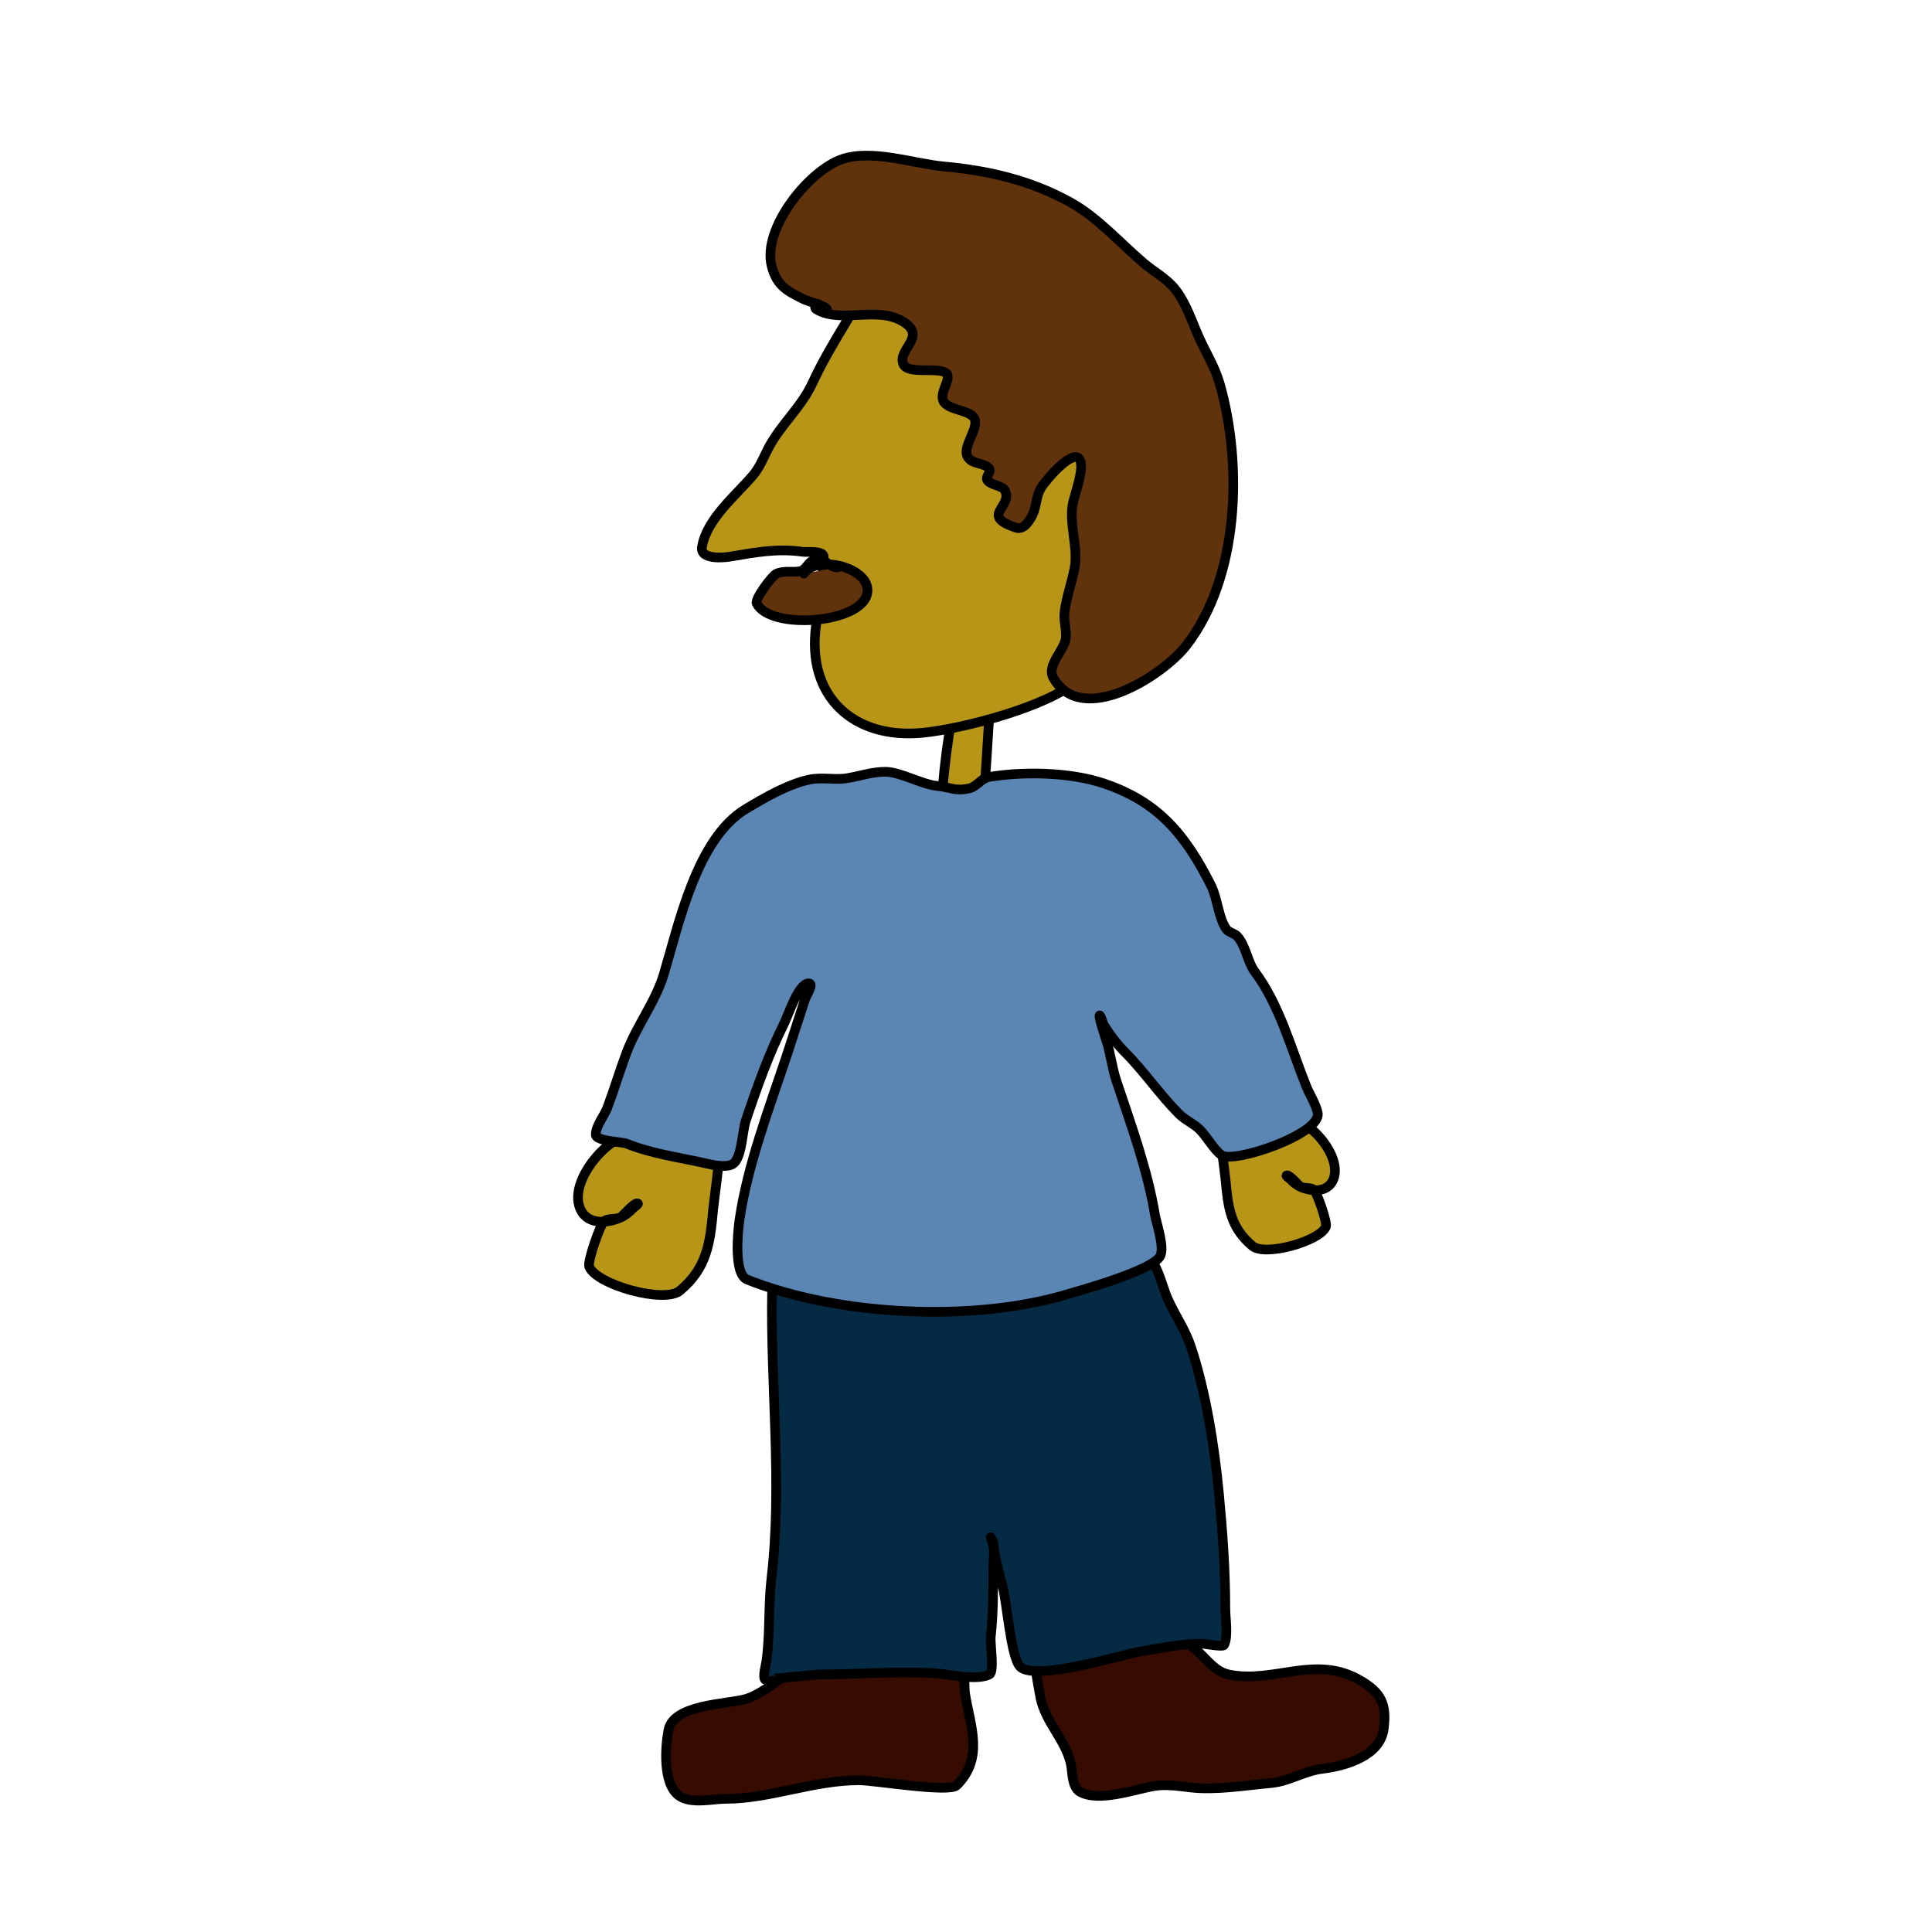 <svg clip-rule="evenodd" fill-rule="evenodd" stroke-linecap="round" stroke-linejoin="round" viewBox="0 0 200 200" xmlns="http://www.w3.org/2000/svg"><g stroke="#000" stroke-linecap="butt" stroke-linejoin="round"><path d="m99.088 71.271c.198.142-.524 2.845-.578 3.148-.411 2.301-.689 4.494-.899 6.81-.011.116-.396 1.531-.386 1.542.571.571 2.107.488 2.827.386.187-.027 1.575-.161 1.67-.257.212-.212.6-7.669.643-8.095.019-.198.703-3.632.514-3.726-.102-.051-4.191-.093-3.791.193z" fill="#b79516"/><path d="m89.768 29.837c.133-.433-.521.743-.754 1.132-.503.838-1.006 1.676-1.509 2.515-1.236 2.059-2.369 3.939-3.395 6.161-1.153 2.497-3.259 4.287-4.526 6.664-.538 1.009-.881 2.001-1.634 2.892-1.754 2.073-4.797 4.518-5.281 7.418-.221 1.327 2.19 1.123 2.892 1.006 2.622-.437 4.879-.884 7.544-.503.405.058 1.884-.129 2.137.377.192.384-.641 6.375-.754 7.167-1.06 7.422 3.858 11.911 11.064 11.19 4.069-.407 12.841-2.67 15.968-5.406 1.32-1.155 2.937-2.765 3.898-4.275 1.852-2.912 2.058-7.006 2.388-10.31.603-6.03 1.16-12.376-1.131-18.105-2.128-5.321-11.117-12.196-16.848-12.196-2.666 0-4.931 1.424-7.167 2.766-.637.382-1.5 1.105-2.263 1.257-.331.066-1.006-.212-1.006.126 0 .133.338.253.377.126z" fill="#b79516"/><path d="m85.467 32.208c-.305.135-.438-.51-.707-.707-.298-.218-.538.346-.257.514 2.54 1.524 6.282-.384 8.995 1.285 2.505 1.541-.6 2.869 0 4.369.445 1.112 3.369.328 4.369.899.85.486-.816 2.168-.129 3.084.68.907 3.046.765 3.212 1.927.153 1.069-1.345 2.769-.771 3.726.463.772 1.591.563 2.185 1.157.384.384-.457.874-.129 1.285.415.518 1.535.499 1.799 1.028.855 1.71-2.66 2.583 1.157 3.855.782.261 1.392-.73 1.67-1.285.461-.921.358-1.923.9-2.827.528-.88 3.654-4.529 4.112-2.699.242.972-.522 3.113-.771 4.112-.525 2.098.565 4.755.128 6.939-.301 1.504-.836 2.964-1.028 4.497-.115.922.221 1.772.129 2.698-.125 1.242-2.026 2.815-1.285 4.112 2.941 5.148 11.335-.237 13.749-3.341 5.506-7.079 5.86-18.746 3.469-27.113-.497-1.742-1.454-3.239-2.184-4.883-.699-1.573-1.267-3.36-2.313-4.754-.927-1.236-2.193-1.856-3.341-2.827-2.442-2.067-4.767-4.733-7.581-6.296-4.128-2.293-8.497-3.307-13.107-3.726-3.115-.283-7.412-1.813-10.537-.771-3.425 1.142-8.302 7.139-7.324 11.051.524 2.095 1.633 2.615 3.341 3.47.468.234 3.035.873 2.249 1.221z" fill="#61330d"/><path d="m86.688 58.743c-.912 0-1.341-1.138-2.442-.771-.58.193-.82 1.038-1.413 1.156-.823.165-1.62-.095-2.441.257-.473.203-2.282 2.632-2.056 3.084 1.381 2.763 10.81 2.101 11.436-1.028.525-2.626-5.178-4.118-6.553-2.056" fill="#61330d"/><path d="m81.507 173.215c-1.125.91-3.047 2.354-4.449 2.704-1.963.491-7.336.568-7.851 3.141-.337 1.684-.624 5.551 1.047 6.804 1.253.939 3.493.348 4.885.348 4.539 0 9.088-1.919 13.783-1.919 1.596 0 9.332 1.311 10.119.524 2.824-2.824 1.436-6.04.872-9.421-.117-.703.077-1.992-.523-2.443-1.003-.752-3.2-.349-4.362-.349-3.547 0-11.037-1.399-13.521.611z" fill="#360b00"/><path d="m107.218 171.367c.743.902 3.216.327 4.408.221 2.971-.262 5.458-.586 8.207-1.477 4.231-1.37 4.612 2.699 7.448 3.25 4.681.91 8.896-2.11 13.528.591 2.171 1.266 2.764 2.445 2.432 5.022-.358 2.788-3.899 3.835-6.384 4.136-1.827.222-3.423 1.31-5.32 1.478-2.635.232-5.714.764-8.36.443-1.126-.137-2.495-.335-3.648-.148-2.039.33-5.804 1.726-7.751.591-.826-.482-.758-2.055-.912-2.807-.532-2.583-2.738-4.44-3.192-7.09-.252-1.469-.608-3.071-.608-4.579 0-.133.066.265.152.369z" fill="#360b00"/><path d="m79.927 133.52c-.193 9.844 1.09 20.036-.066 29.865-.335 2.851-.127 5.8-.531 8.627-.043.303-.397 1.594-.133 1.858.015.016 5.218-.53 5.575-.53 3.96 0 8.001-.365 11.946-.133 1.406.082 4.344.814 5.707.133.528-.264.065-3.234.133-3.85.26-2.34.265-4.801.265-7.167 0-.82.162-1.849 0-2.655-.038-.194-.265-.531-.265-.531s.202.613.265.929c.262 1.309.537 2.673.93 3.982.461 1.538.87 7.507 1.858 8.495 1.541 1.542 10.894-1.34 12.477-1.593 2.136-.342 4.195-.796 6.371-.796.227 0 2.137.37 2.256.133.451-.901.133-2.758.133-3.717 0-4.031-.282-7.94-.664-11.946-.469-4.929-1.358-10.579-2.92-15.264-.573-1.719-1.665-3.282-2.389-4.911-.559-1.257-.962-3.352-1.991-4.38-.721-.721-5.352-.531-6.371-.531-5.878 0-11.728.893-17.521 1.858-3.344.557-6.771.775-10.088 1.327-1.903.318-4.934-1.397-4.978.797z" fill="#052b44"/><path d="m64.287 117.782c-2.248.881-5.403 4.911-4.177 7.448.816 1.689 3.014 1.357 4.254.757.376-.181.853-.569 1.122-.867.166-.184.744-.529.497-.551-.365-.033-1.35 1.125-1.612 1.344-.486.406-1.391.136-1.835.505-.408.34-1.742 4.199-1.544 4.705.73 1.862 7.767 3.843 9.39 2.489 2.829-2.36 3.132-4.959 3.45-8.483.085-.943.753-5.265.528-5.84" fill="#b79516"/><path d="m134.593 116.177c1.82.713 4.373 3.976 3.381 6.029-.661 1.367-2.44 1.098-3.444.613-.304-.147-.69-.461-.908-.702-.134-.149-.601-.428-.402-.446.296-.027 1.093.911 1.305 1.088.394.328 1.126.11 1.485.409.33.275 1.41 3.398 1.249 3.808-.59 1.507-6.286 3.11-7.6 2.015-2.29-1.911-2.535-4.015-2.792-6.866-.07-.764-.61-4.263-.428-4.728" fill="#b79516"/><path d="m96.983 81.356c1.469.134 1.759.577 3.319.265.84-.168 1.213-1.043 2.123-1.195 3.599-.6 8.389-.478 11.813.664 5.637 1.879 8.497 5.313 11.15 10.619.649 1.299.759 3.402 1.593 4.513.201.268.811.413 1.062.664.883.883 1.092 2.696 1.858 3.716 2.536 3.382 3.739 7.888 5.309 11.813.347.869 1.013 1.878 1.195 2.788.437 2.186-8.75 5.283-9.955 4.38-.846-.634-1.477-1.875-2.257-2.655-.591-.591-1.532-1.002-2.123-1.593-2.004-2.003-3.629-4.424-5.575-6.371-.838-.837-1.622-1.863-2.257-2.92-.072-.12-.29-.929-.398-.929-.172 0 .585 2.287.664 2.522.47 1.41.6 2.862 1.062 4.247 1.507 4.521 3.206 9.149 3.982 13.805.164.987 1.063 3.493.531 4.38-.89 1.483-8.222 3.511-9.823 3.982-9.591 2.821-23.462 2.189-32.917-1.593-1.408-.563-.955-4.993-.796-6.106.806-5.64 3.067-11.59 4.911-17.122.636-1.907 1.227-3.813 1.858-5.708.187-.56.989-1.725.398-1.725-1.057 0-2.126 3.323-2.522 4.114-1.606 3.212-2.854 6.706-3.982 10.088-.364 1.091-.394 3.579-1.195 4.38-.64.64-2.462.161-3.186 0-2.681-.595-5.355-.947-7.964-1.991-.476-.19-3.186-.247-3.186-.929 0-.929.876-1.939 1.195-2.787.718-1.915 1.269-3.782 1.991-5.708 1.032-2.751 3.003-5.276 3.849-8.096 1.568-5.228 3.424-14.08 8.495-17.123 1.929-1.158 4.436-2.613 6.637-3.053 1.283-.257 2.612.073 3.849-.133 1.374-.229 2.573-.664 3.982-.664 1.47 0 3.816 1.324 5.309 1.46z" fill="#5b85b3"/></g></svg>